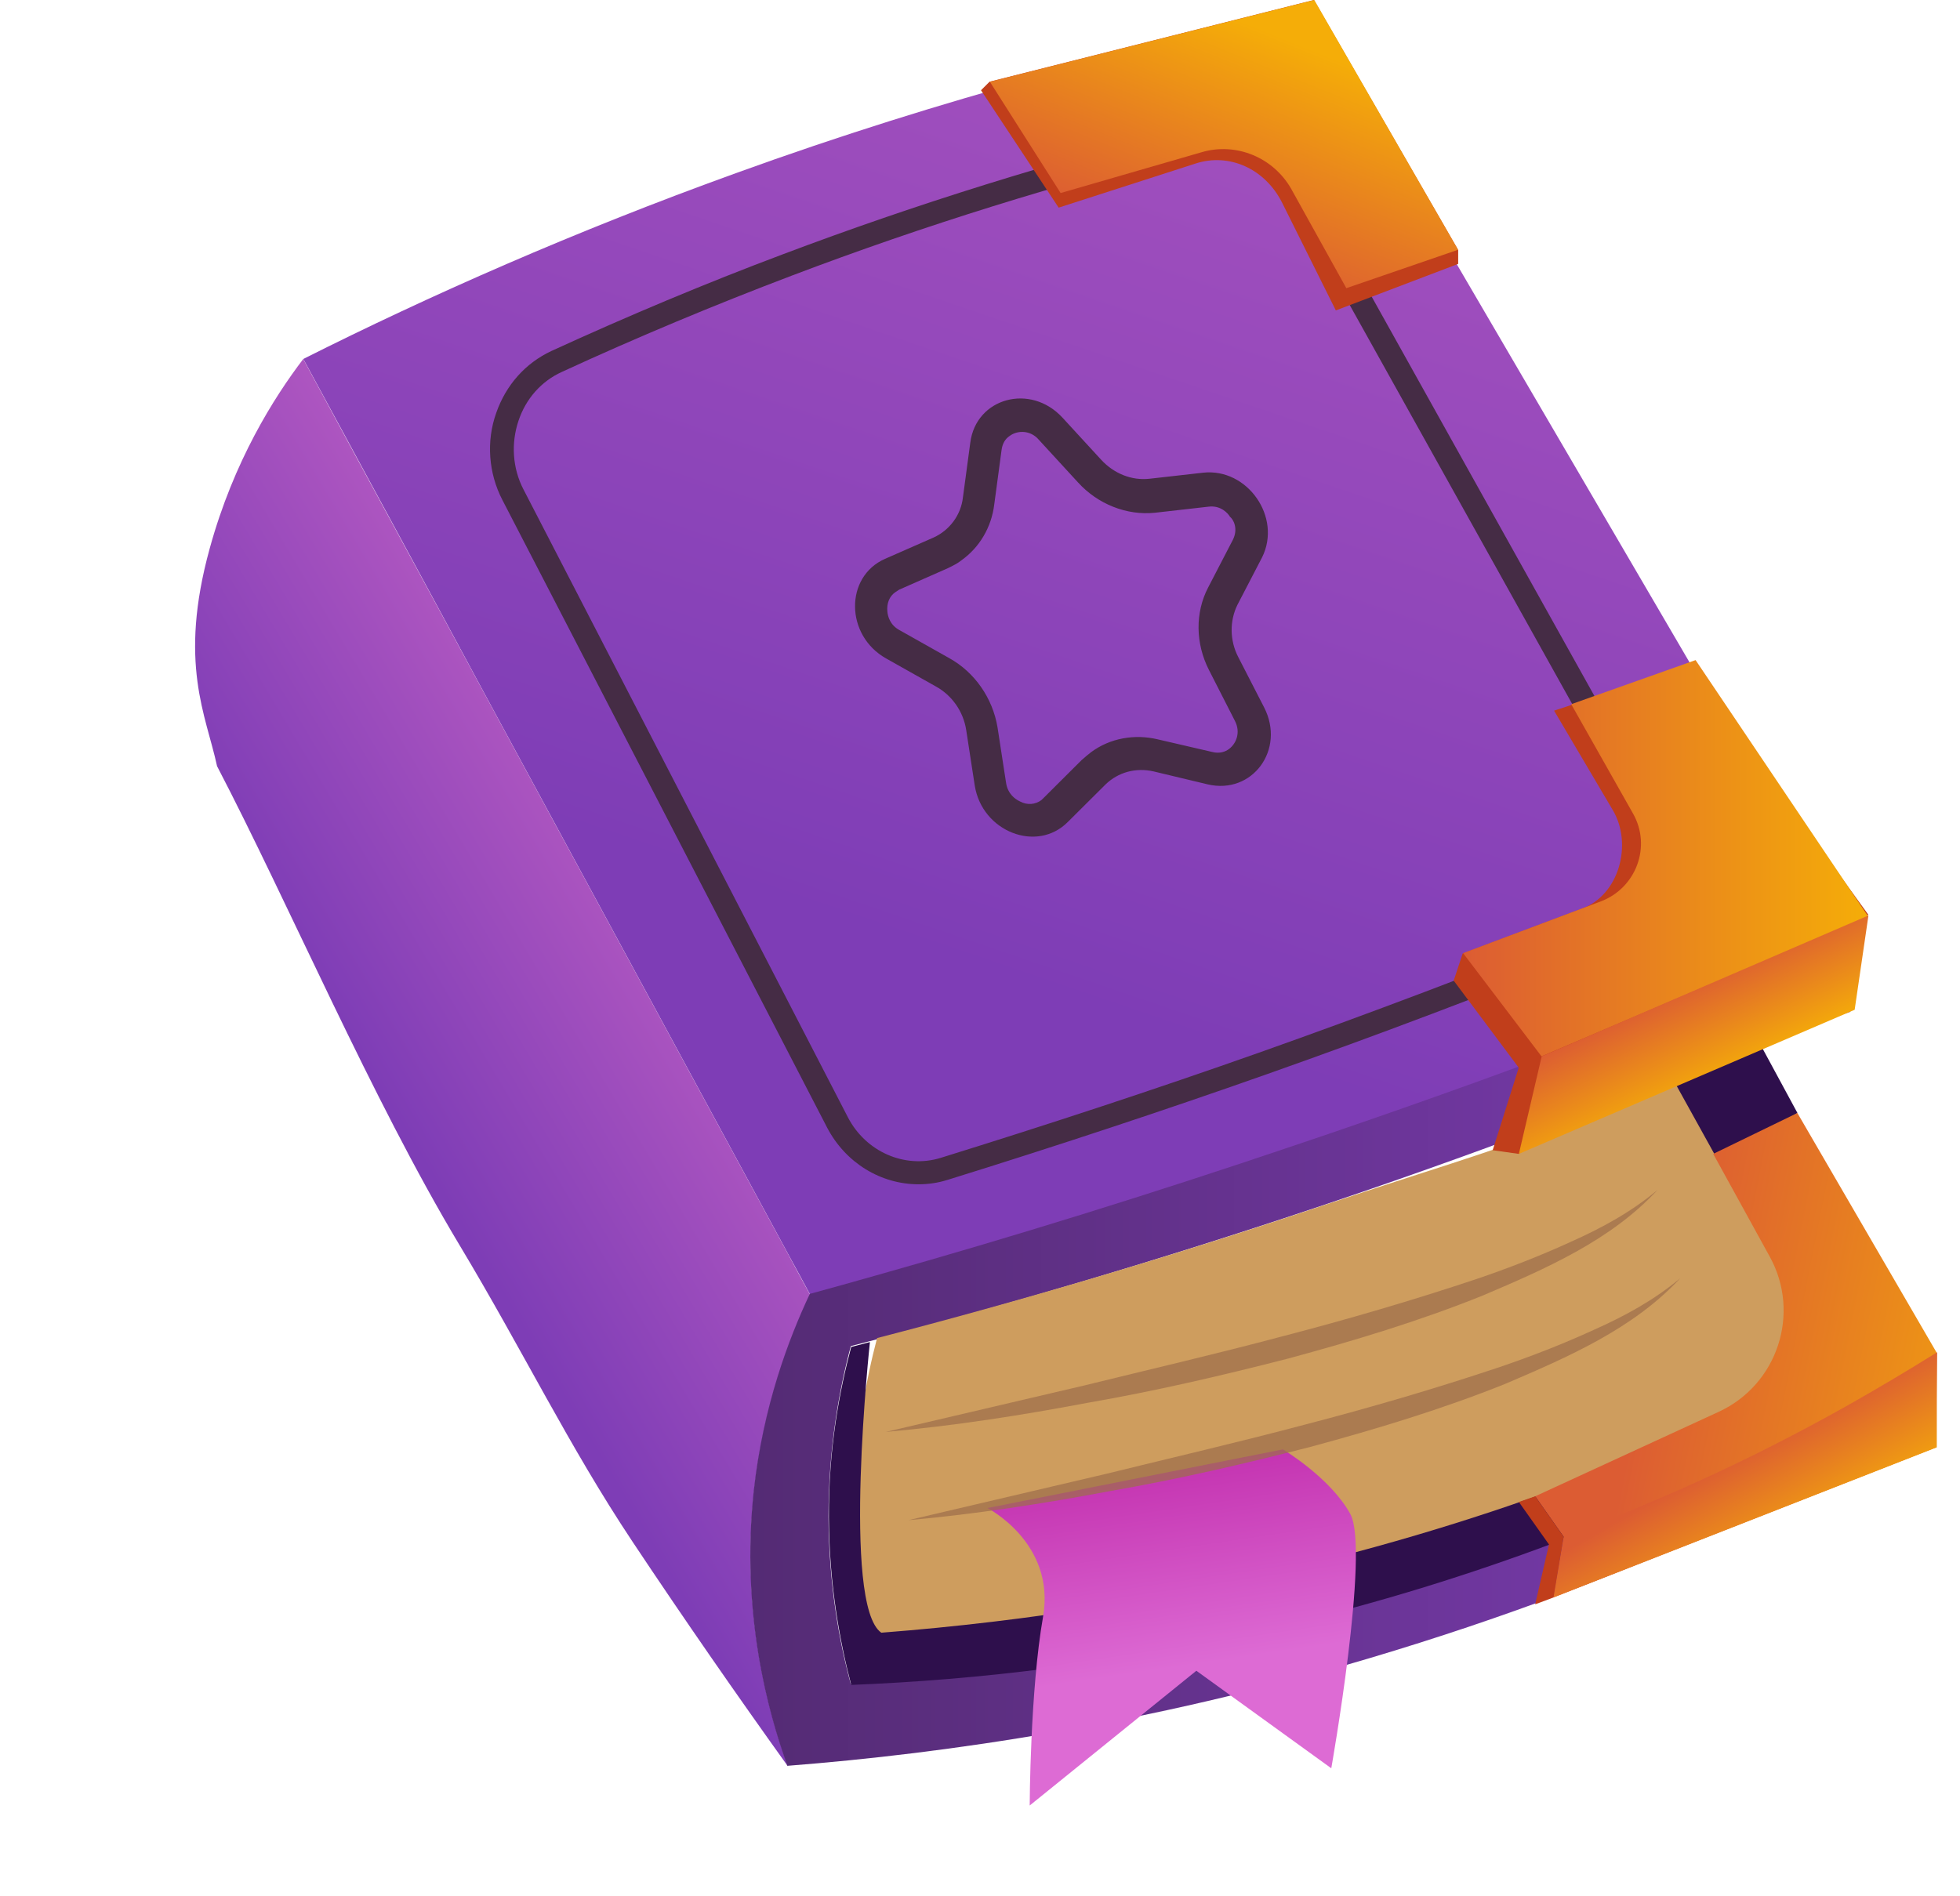 <svg width="31" height="30" viewBox="0 0 31 30" fill="none" xmlns="http://www.w3.org/2000/svg">
<g id="Record" clip-path="url(#clip0_5870_131536)">
<path id="Vector" d="M26.475 13.997L24.797 14.842L26.713 18.697L28.429 17.608L26.475 13.997Z" fill="#2E0F4C"/>
<path id="Vector_2" d="M12.814 20.483C15.27 19.811 17.835 19.03 20.483 18.133C23.608 17.077 26.54 15.969 29.272 14.842L28.52 13.555L20.721 0.211C18.021 0.749 14.942 1.543 11.637 2.74C9.085 3.662 6.796 4.674 4.797 5.679C5.755 7.446 6.713 9.207 7.664 10.975C9.265 13.933 10.866 16.885 12.467 19.843C12.582 20.054 12.698 20.265 12.814 20.483Z" fill="url(#paint0_linear_5870_131536)"/>
<path id="Vector_3" fill-rule="evenodd" clip-rule="evenodd" d="M14.528 18.736C13.937 18.736 13.377 18.403 13.082 17.839L7.945 7.908C7.726 7.485 7.688 6.98 7.849 6.531C8.003 6.09 8.311 5.744 8.723 5.552C9.925 5.001 11.159 4.482 12.387 4.021C14.49 3.227 16.669 2.549 18.861 2.004C19.549 1.831 20.282 2.164 20.642 2.805L26.094 12.582C26.338 13.018 26.383 13.543 26.216 14.017C26.055 14.478 25.708 14.836 25.271 15.015C23.541 15.713 21.78 16.379 20.038 16.994C18.386 17.577 16.682 18.14 14.991 18.665C14.83 18.716 14.676 18.736 14.528 18.736ZM19.909 16.655C18.263 17.237 16.566 17.794 14.875 18.319C14.31 18.492 13.692 18.223 13.409 17.673L8.279 7.742C8.106 7.409 8.08 7.012 8.202 6.653C8.318 6.307 8.562 6.032 8.884 5.885C10.079 5.334 11.307 4.822 12.522 4.361C14.612 3.567 16.778 2.894 18.951 2.357C19.041 2.337 19.138 2.325 19.228 2.325C19.665 2.325 20.089 2.574 20.321 2.984L25.772 12.762C25.965 13.107 26.004 13.524 25.869 13.901C25.74 14.26 25.47 14.548 25.13 14.682C23.4 15.374 21.645 16.04 19.909 16.655Z" fill="#452C45"/>
<path id="Vector_4" d="M12.466 27.95C12.157 27.098 11.72 25.536 11.926 23.602C12.074 22.257 12.479 21.194 12.813 20.484C12.697 20.272 12.582 20.061 12.466 19.843C10.865 16.885 9.264 13.933 7.663 10.975C6.712 9.208 5.748 7.447 4.796 5.68C4.333 6.288 3.697 7.293 3.317 8.676C2.816 10.495 3.26 11.314 3.433 12.121C4.565 14.292 5.876 17.378 7.271 19.703C8.274 21.374 8.994 22.872 10.004 24.39C10.826 25.625 11.649 26.81 12.466 27.95Z" fill="url(#paint1_linear_5870_131536)"/>
<path id="Vector_5" d="M15.651 1.293L15.516 1.428L16.744 3.285L18.91 2.587C19.444 2.414 20.009 2.67 20.279 3.208L21.128 4.911L23.063 4.175V3.957L20.781 0L15.651 1.293Z" fill="#C13E1B"/>
<path id="Vector_6" d="M23.062 3.951L20.787 0L15.656 1.293L16.775 3.054L19.006 2.408C19.552 2.247 20.137 2.491 20.42 2.984L21.294 4.559L23.062 3.951Z" fill="url(#paint2_linear_5870_131536)"/>
<path id="Vector_7" d="M21.661 26.233C23.814 25.593 25.743 24.85 27.427 24.082C28.295 23.691 29.105 23.294 29.845 22.897C29.922 22.859 29.986 22.807 30.031 22.75C30.082 22.686 30.128 22.615 30.147 22.538C30.25 22.25 30.198 21.885 30.23 21.693C30.063 21.789 29.896 21.892 29.716 21.975C28.308 22.782 26.585 23.64 24.56 24.402C23.262 24.888 21.841 25.337 20.298 25.702C17.739 26.31 15.418 26.566 13.457 26.643C13.277 25.983 13.11 25.081 13.104 23.998C13.104 22.897 13.277 21.969 13.457 21.296C13.554 21.271 13.657 21.245 13.753 21.219C15.977 20.63 18.324 19.939 20.773 19.119C23.216 18.3 25.505 17.435 27.627 16.558L28.418 16.295V16.289L29.266 16.007V14.829C26.534 15.956 23.602 17.07 20.478 18.12C18.208 18.889 15.997 19.574 13.862 20.176C13.509 20.278 13.155 20.374 12.808 20.47C12.474 21.181 12.069 22.244 11.921 23.588C11.715 25.529 12.146 27.085 12.454 27.936C14.987 27.738 18.151 27.277 21.661 26.233Z" fill="url(#paint3_linear_5870_131536)"/>
<path id="Vector_8" d="M20.989 19.05C18.501 19.888 16.122 20.586 13.872 21.169C13.699 21.829 13.525 22.725 13.531 23.801C13.531 24.851 13.699 25.728 13.872 26.375C15.775 26.304 18.038 26.055 20.526 25.459C22.024 25.101 23.406 24.665 24.673 24.191L29.186 21.803L28.948 21.566L26.473 17.097L25.676 17.391C23.612 18.249 23.368 18.256 20.989 19.05Z" fill="#CE9D5E"/>
<path id="Vector_9" d="M29.55 14.471L26.708 10.539L24.58 11.243L25.506 12.812C25.827 13.344 25.615 14.17 25.004 14.381L23.134 15.085L22.992 15.514L24.021 16.891L23.609 18.197L24.021 18.255L29.55 14.471Z" fill="#C13E1B"/>
<path id="Vector_10" d="M25.828 12.87C26.124 13.389 25.879 14.048 25.32 14.26L23.141 15.079L24.381 16.712L29.55 14.503L26.818 10.443L24.851 11.141L25.828 12.87Z" fill="url(#paint4_linear_5870_131536)"/>
<path id="Vector_11" d="M24.566 24.415C26.585 23.653 28.314 22.795 29.722 21.988L29.278 21.399C29.278 21.399 23.537 25.087 13.939 25.83C13.309 25.394 13.759 21.232 13.759 21.232C13.656 21.258 13.56 21.284 13.463 21.309C13.283 21.982 13.103 22.91 13.11 24.011C13.116 25.093 13.29 25.996 13.463 26.656C15.424 26.579 17.745 26.323 20.303 25.715C21.846 25.35 23.267 24.901 24.566 24.415Z" fill="#2E0F4C"/>
<path id="Vector_12" d="M27.991 19.881C28.486 20.778 28.113 21.905 27.187 22.334L24.281 23.672L24.731 24.312L24.564 25.273L30.627 22.897V21.393L28.428 17.608L27.097 18.255L27.991 19.881Z" fill="url(#paint5_linear_5870_131536)"/>
<path id="Vector_13" d="M30.639 21.393C30.176 21.681 29.694 21.969 29.193 22.251C27.585 23.153 26.19 23.762 24.738 24.312L24.57 25.273L30.633 22.897C30.633 22.398 30.633 21.898 30.639 21.393Z" fill="url(#paint6_linear_5870_131536)"/>
<path id="Vector_14" d="M24.023 18.255L29.334 15.975L29.552 14.483L24.384 16.712L24.023 18.255Z" fill="url(#paint7_linear_5870_131536)"/>
<path id="Vector_15" d="M24.023 23.762L24.499 24.434L24.281 25.381L24.57 25.273L24.731 24.312L24.281 23.672L24.023 23.762Z" fill="#C13E1B"/>
<path id="Vector_16" d="M16.498 25.574C16.292 26.739 16.286 28.564 16.286 28.564L18.922 26.432L21.056 27.975C21.056 27.975 21.667 24.53 21.358 23.954C21.043 23.378 20.291 22.93 20.291 22.93L15.617 23.858C15.617 23.858 16.697 24.409 16.498 25.574Z" fill="url(#paint8_linear_5870_131536)"/>
<g id="Group" opacity="0.72">
<path id="Vector_17" d="M23.811 21.892C24.801 21.469 25.836 21.021 26.576 20.221C26.164 20.567 25.695 20.823 25.206 21.04C24.718 21.264 24.223 21.456 23.715 21.629C22.699 21.969 21.67 22.27 20.635 22.539C19.6 22.814 18.552 23.057 17.511 23.313L14.367 24.05C15.441 23.954 16.508 23.787 17.562 23.589C18.63 23.403 19.677 23.16 20.725 22.891C21.767 22.609 22.808 22.295 23.811 21.892Z" fill="#9E6E4B"/>
</g>
<g id="Group_2" opacity="0.72">
<path id="Vector_18" d="M17.152 21.918L14.008 22.654C15.088 22.558 16.149 22.392 17.203 22.193C18.27 22.008 19.318 21.764 20.366 21.495C21.407 21.214 22.449 20.9 23.452 20.496C24.442 20.074 25.477 19.626 26.216 18.825C25.805 19.171 25.336 19.427 24.847 19.645C24.358 19.869 23.863 20.061 23.355 20.234C22.34 20.573 21.311 20.874 20.276 21.143C19.241 21.419 18.193 21.662 17.152 21.918Z" fill="#9E6E4B"/>
</g>
<path id="Vector_19" fill-rule="evenodd" clip-rule="evenodd" d="M18.181 7.574L19.03 7.478C19.731 7.402 20.277 8.183 19.962 8.817L19.57 9.572C19.448 9.822 19.448 10.129 19.583 10.392L19.994 11.192C20.335 11.858 19.808 12.575 19.101 12.409L18.245 12.204C17.963 12.14 17.686 12.217 17.487 12.409L16.889 13.004C16.4 13.497 15.533 13.158 15.417 12.428L15.282 11.551C15.237 11.256 15.057 11 14.8 10.859L14.015 10.417C13.366 10.052 13.36 9.124 13.996 8.842L14.768 8.503C15.018 8.388 15.198 8.151 15.23 7.869L15.346 7.005C15.436 6.294 16.298 6.057 16.805 6.608L17.416 7.273C17.616 7.491 17.898 7.606 18.181 7.574ZM15.725 7.984L15.841 7.12C15.854 7.024 15.893 6.947 15.97 6.896C16.092 6.806 16.298 6.8 16.433 6.96L17.05 7.632C17.365 7.978 17.821 8.157 18.265 8.112L19.113 8.016C19.306 7.991 19.422 8.119 19.454 8.176C19.506 8.215 19.589 8.362 19.499 8.541L19.107 9.297C18.901 9.694 18.908 10.18 19.12 10.597L19.531 11.403C19.628 11.589 19.551 11.768 19.435 11.852C19.383 11.89 19.293 11.928 19.171 11.896L18.316 11.698C17.943 11.608 17.558 11.679 17.262 11.896C17.21 11.935 17.159 11.98 17.108 12.024L16.51 12.62L16.471 12.658C16.375 12.729 16.246 12.742 16.13 12.678C16.06 12.646 15.938 12.562 15.912 12.383L15.777 11.506C15.7 11.045 15.417 10.635 15.012 10.411L14.227 9.969C14.073 9.886 14.041 9.745 14.035 9.675C14.022 9.547 14.067 9.431 14.163 9.367L14.221 9.329L14.992 8.989C15.07 8.951 15.147 8.913 15.211 8.861C15.494 8.657 15.68 8.343 15.725 7.984Z" fill="#452C45"/>
</g>
<defs>
<linearGradient id="paint0_linear_5870_131536" x1="21.441" y1="-2.58" x2="15.349" y2="15.299" gradientUnits="userSpaceOnUse">
<stop stop-color="#AD55C0"/>
<stop offset="1" stop-color="#7E3DB6"/>
</linearGradient>
<linearGradient id="paint1_linear_5870_131536" x1="10.648" y1="15.621" x2="6.513" y2="18.082" gradientUnits="userSpaceOnUse">
<stop stop-color="#AD55C0"/>
<stop offset="1" stop-color="#7E3DB6"/>
</linearGradient>
<linearGradient id="paint2_linear_5870_131536" x1="18.785" y1="4.025" x2="20.192" y2="0.554" gradientUnits="userSpaceOnUse">
<stop stop-color="#DC5C33"/>
<stop offset="1" stop-color="#F5AD08"/>
</linearGradient>
<linearGradient id="paint3_linear_5870_131536" x1="11.871" y1="21.396" x2="30.23" y2="21.396" gradientUnits="userSpaceOnUse">
<stop stop-color="#542B74"/>
<stop offset="1" stop-color="#7E3DB6"/>
</linearGradient>
<linearGradient id="paint4_linear_5870_131536" x1="23.139" y1="13.58" x2="29.55" y2="13.58" gradientUnits="userSpaceOnUse">
<stop stop-color="#DC5C33"/>
<stop offset="1" stop-color="#F5AD08"/>
</linearGradient>
<linearGradient id="paint5_linear_5870_131536" x1="26.057" y1="21.353" x2="32.603" y2="22.656" gradientUnits="userSpaceOnUse">
<stop stop-color="#DC5C33"/>
<stop offset="1" stop-color="#F5AD08"/>
</linearGradient>
<linearGradient id="paint6_linear_5870_131536" x1="27.418" y1="23.015" x2="28.358" y2="24.667" gradientUnits="userSpaceOnUse">
<stop stop-color="#DC5C33"/>
<stop offset="1" stop-color="#F5AD08"/>
</linearGradient>
<linearGradient id="paint7_linear_5870_131536" x1="26.432" y1="15.659" x2="27.179" y2="17.16" gradientUnits="userSpaceOnUse">
<stop stop-color="#DC5C33"/>
<stop offset="1" stop-color="#F5AD08"/>
</linearGradient>
<linearGradient id="paint8_linear_5870_131536" x1="18.293" y1="22.668" x2="18.839" y2="26.351" gradientUnits="userSpaceOnUse">
<stop stop-color="#C02AAB"/>
<stop offset="1" stop-color="#DD6BD4"/>
</linearGradient>
<clipPath id="clip0_5870_131536">
<rect width="30.638" height="30" fill="white"/>
</clipPath>
</defs>
</svg>
